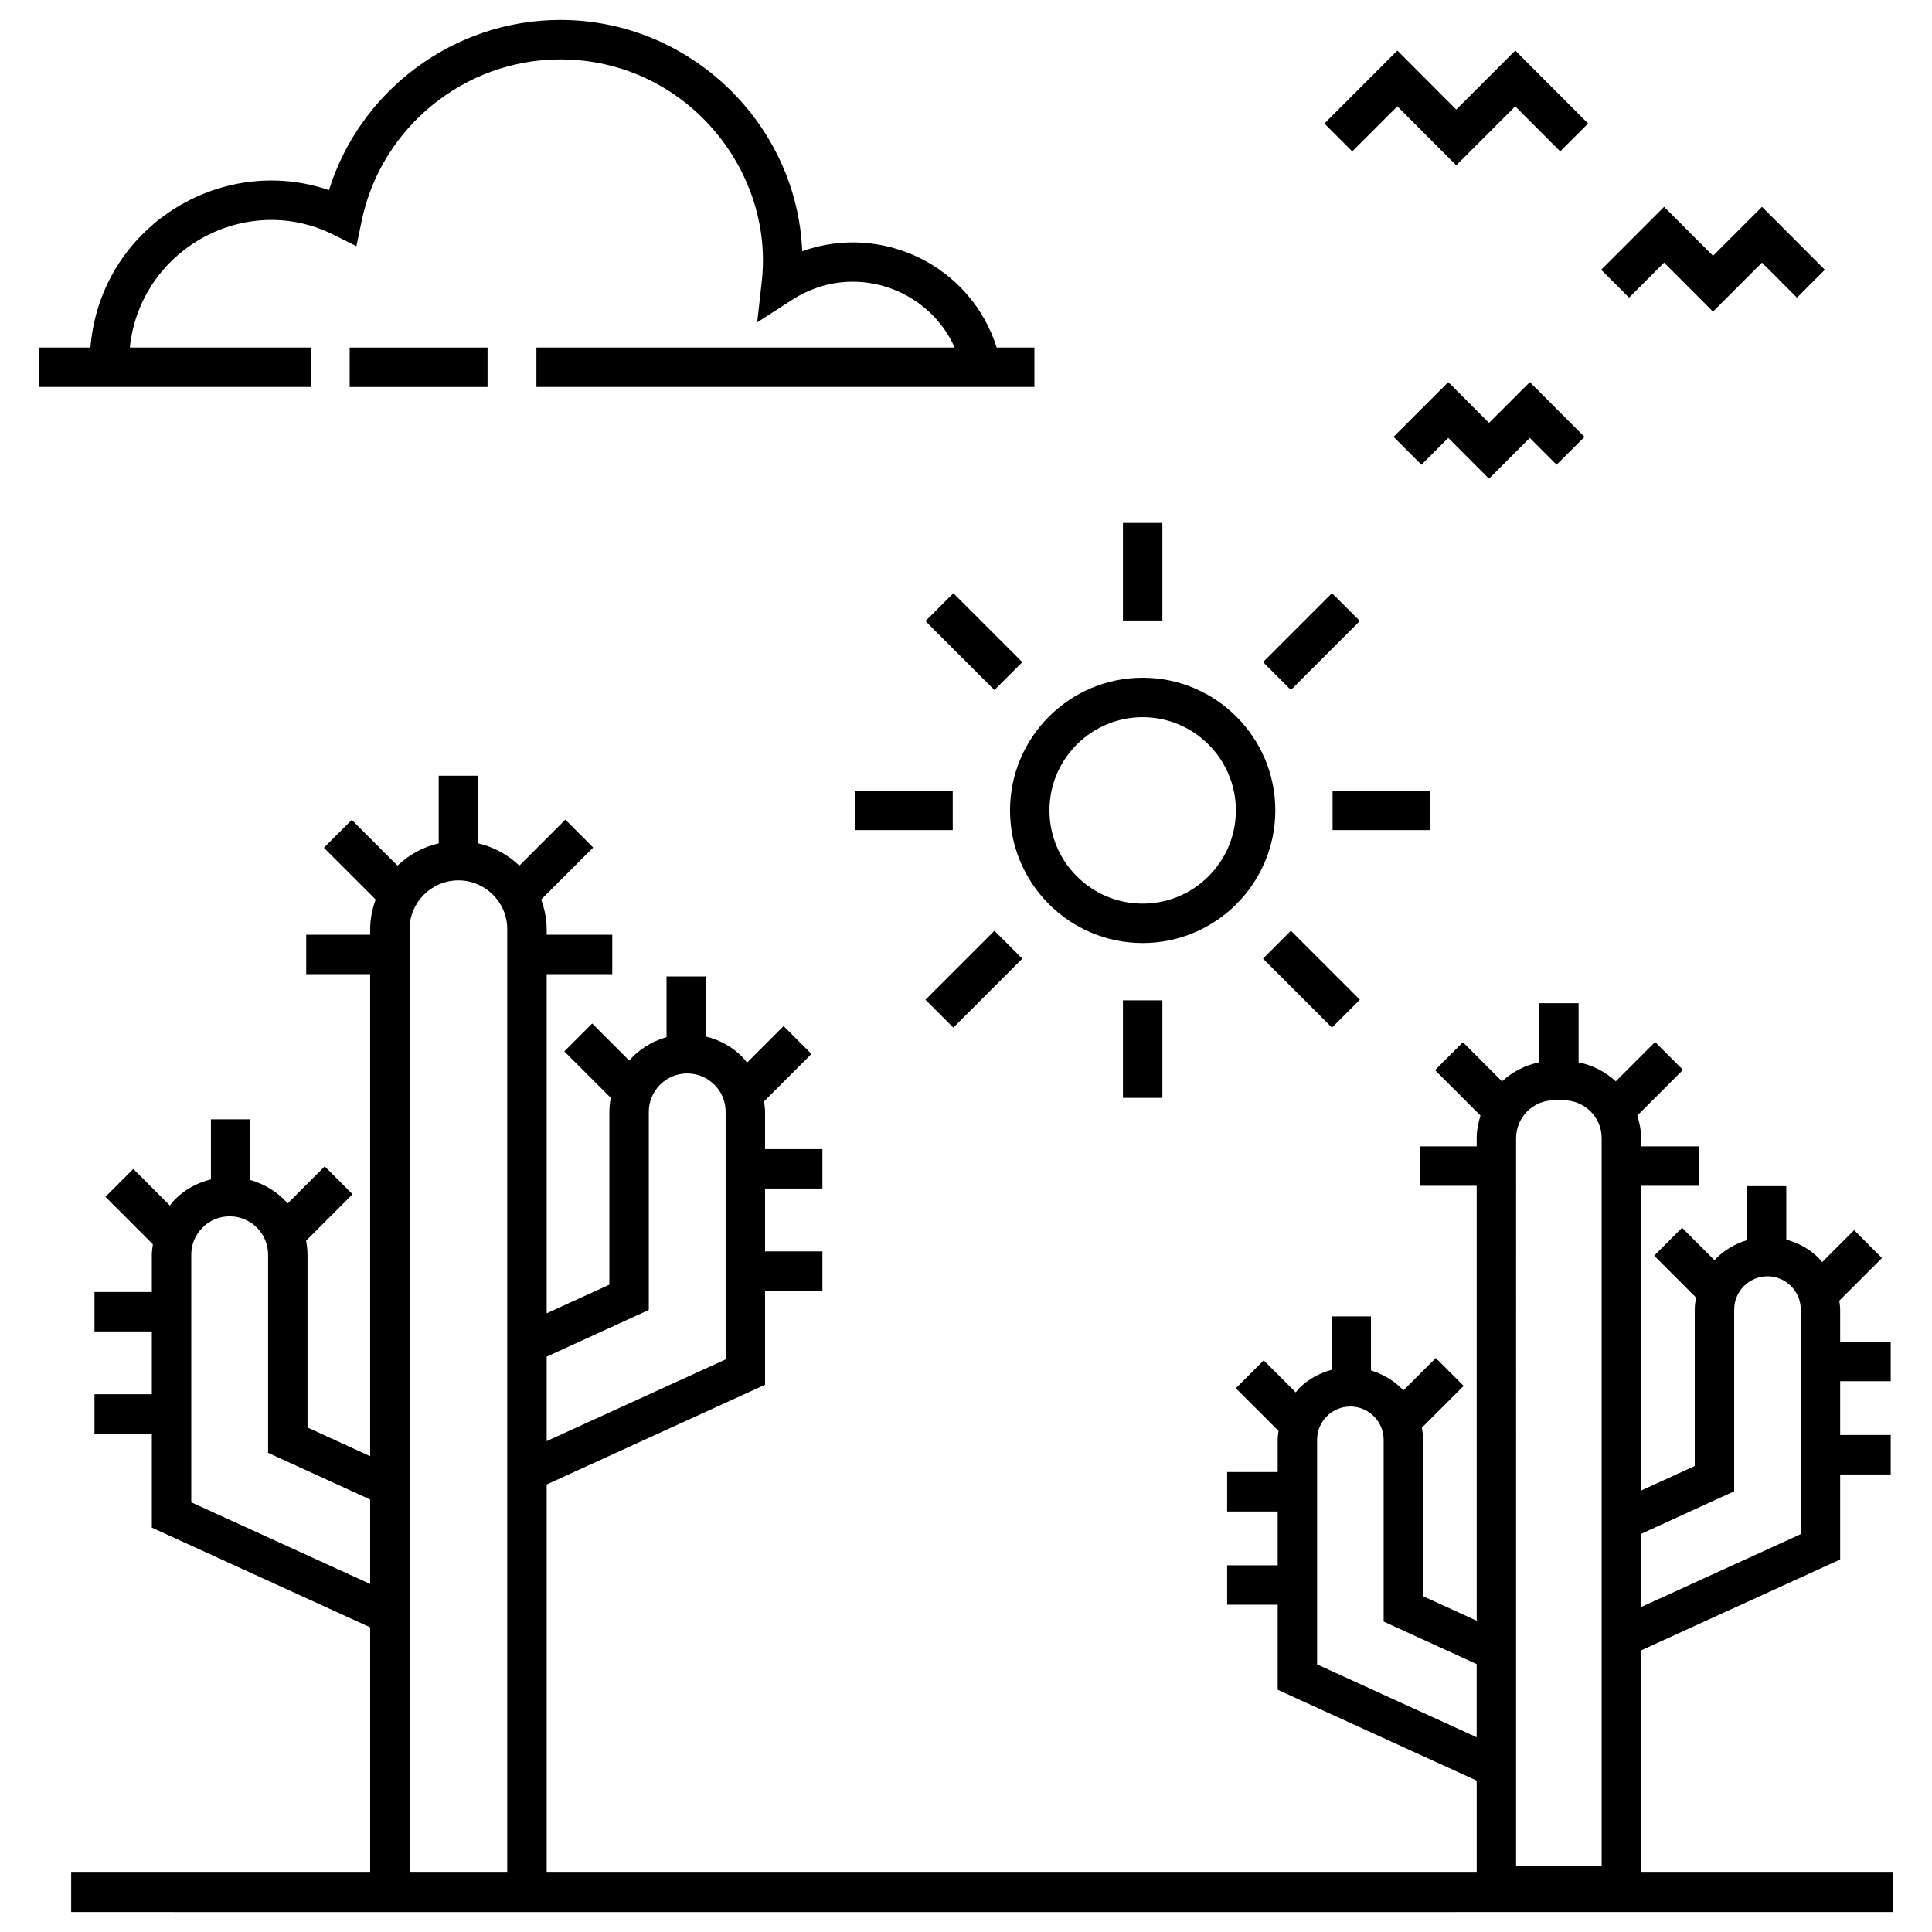 <svg xmlns="http://www.w3.org/2000/svg" enable-background="new 0 0 98 98" viewBox="0 0 98 98" id="desert"><path d="M15.791,17.63H6.585c0.52-4.994,5.892-7.944,10.331-5.724l1.164,0.582l0.263-1.274
		c0.982-4.752,5.22-8.201,10.077-8.201c6.296,0,10.853,5.56,10.222,11.247l-0.233,2.092l1.769-1.142
		c3.055-1.972,6.914-0.596,8.247,2.42h-21.216v2h25.26v-2h-1.912c-1.312-4.149-5.802-6.334-9.866-4.888
		c-0.252-6.422-5.65-11.73-12.271-11.73c-5.396,0-10.153,3.565-11.734,8.632c-5.512-1.891-11.605,1.901-12.1,7.985H2
		v2h13.791V17.63z"></path><rect width="6.995" height="2" x="17.736" y="17.63"></rect><path d="M96,94.986H83.244V83.715l10.098-4.61V74.79h2.564v-2h-2.564v-2.728h2.564v-2h-2.564v-1.634
		c0-0.154-0.026-0.301-0.044-0.451l2.165-2.164l-1.414-1.414l-1.622,1.622c-0.055-0.063-0.1-0.133-0.16-0.192
		c-0.461-0.469-1.034-0.783-1.658-0.949v-2.712h-2v2.742c-0.637,0.19-1.202,0.538-1.644,1.012l-1.643-1.643
		l-1.414,1.414l2.12,2.121c-0.034,0.201-0.062,0.405-0.062,0.615v7.933l-2.722,1.245V60.148h2.945v-2h-2.945
		v-0.416c0-0.402-0.078-0.782-0.191-1.148l2.316-2.316l-1.414-1.414l-1.996,1.996
		c-0.521-0.477-1.165-0.821-1.885-0.961v-3.002h-2v3.002c-0.72,0.14-1.364,0.484-1.885,0.961l-1.984-1.984
		l-1.414,1.414l2.305,2.305c-0.113,0.365-0.191,0.746-0.191,1.148v0.416h-2.868v2h2.868v22.063l-2.719-1.244v-7.933
		c0-0.211-0.028-0.414-0.062-0.616l2.12-2.12l-1.414-1.414l-1.643,1.643c-0.442-0.474-1.007-0.822-1.645-1.012
		v-2.742h-2v2.712c-0.622,0.165-1.193,0.476-1.645,0.936c-0.065,0.064-0.113,0.139-0.172,0.206l-1.623-1.623
		l-1.414,1.414l2.166,2.165c-0.018,0.149-0.044,0.297-0.044,0.451v1.634h-2.564v2h2.564v2.728h-2.564v2h2.564
		v4.315l10.095,4.609v4.666H27.73V75.299l11.077-5.057V65.474h2.91v-2h-2.91v-3.186h2.91v-2h-2.91v-1.889
		c0-0.181-0.028-0.356-0.052-0.531l2.407-2.407l-1.414-1.414l-1.854,1.855c-0.08-0.096-0.149-0.199-0.238-0.287
		c-0.511-0.52-1.15-0.866-1.846-1.037v-3.047h-2v3.079c-0.744,0.207-1.395,0.62-1.894,1.183l-1.878-1.877
		l-1.414,1.414l2.358,2.358c-0.043,0.232-0.072,0.468-0.072,0.712v8.764L27.73,66.617V49.413h3.327v-2H27.73v-0.279
		c0-0.53-0.109-1.032-0.279-1.505l2.638-2.638l-1.414-1.414l-2.332,2.332c-0.573-0.549-1.29-0.946-2.09-1.13
		V39.35h-2v3.429c-0.8,0.184-1.517,0.58-2.091,1.13l-2.319-2.32l-1.414,1.414l2.625,2.626
		c-0.17,0.473-0.279,0.975-0.279,1.505v0.279h-3.243v2h3.243v24.45l-3.177-1.453v-8.764
		c0-0.244-0.029-0.48-0.072-0.711l2.358-2.358l-1.414-1.414l-1.877,1.877c-0.499-0.562-1.15-0.976-1.894-1.183
		v-3.079h-2v3.047c-0.696,0.17-1.332,0.513-1.833,1.024c-0.094,0.092-0.167,0.2-0.25,0.3l-1.855-1.855
		l-1.414,1.414l2.407,2.407c-0.023,0.176-0.052,0.35-0.052,0.531v1.89H4.792v2h2.91v3.185H4.792v2h2.91v4.768
		l11.074,5.056v12.442H3.61v2c8.924,0,7.047,0.004,92.39,0V94.986z M87.966,75.645v-9.217
		c0-0.931,0.757-1.688,1.688-1.688c0.455,0,0.876,0.174,1.199,0.502c0.315,0.31,0.489,0.731,0.489,1.186v11.391
		l-8.098,3.697v-3.711L87.966,75.645z M78.823,55.812h0.502c1.058,0,1.919,0.861,1.919,1.919v36.908h-4.34V57.732
		C76.904,56.673,77.765,55.812,78.823,55.812z M66.809,84.426V73.035c0-0.455,0.174-0.876,0.501-1.199
		c0.31-0.315,0.731-0.489,1.187-0.489c0.931,0,1.688,0.757,1.688,1.688v9.217l4.719,2.158v3.711L66.809,84.426z
		 M32.91,66.447V56.399c0-1.075,0.874-1.949,1.949-1.949c0.525,0,1.012,0.201,1.383,0.578
		c0.365,0.358,0.566,0.845,0.566,1.371v12.557L27.73,73.1v-4.284L32.91,66.447z M9.702,76.204V63.646
		c0-0.525,0.201-1.012,0.578-1.383c0.358-0.365,0.845-0.565,1.371-0.565c1.074,0,1.948,0.874,1.948,1.948v10.048
		l5.177,2.367v4.284L9.702,76.204z M20.775,47.134c0-1.366,1.111-2.477,2.478-2.477
		c1.366,0,2.477,1.111,2.477,2.477v47.852h-4.955V47.134z"></path><path d="M57.961,47.835c3.71,0,6.729-3.019,6.729-6.729s-3.019-6.728-6.729-6.728s-6.728,3.018-6.728,6.728
		S54.251,47.835,57.961,47.835z M57.961,36.379c2.607,0,4.729,2.121,4.729,4.728c0,2.607-2.121,4.729-4.729,4.729
		c-2.607,0-4.728-2.121-4.728-4.729C53.233,38.5,55.354,36.379,57.961,36.379z"></path><rect width="4.948" height="2" x="46.926" y="31.546" transform="rotate(-134.999 49.4 32.546)"></rect><rect width="4.947" height="2" x="43.38" y="40.107"></rect><rect width="2" height="4.947" x="48.4" y="47.195" transform="rotate(-134.999 49.4 49.669)"></rect><rect width="2" height="4.947" x="56.961" y="50.741"></rect><rect width="2" height="4.947" x="65.523" y="47.195" transform="rotate(134.999 66.523 49.668)"></rect><rect width="4.947" height="2" x="67.595" y="40.107"></rect><rect width="4.947" height="2" x="64.049" y="31.546" transform="rotate(-45.004 66.518 32.544)"></rect><rect width="2" height="4.947" x="56.961" y="26.526"></rect><polygon points="75.529 24.282 77.599 22.212 78.957 23.574 80.374 22.161 77.6 19.382 75.53 21.452 73.464 19.382 70.687 22.16 72.101 23.574 73.463 22.212"></polygon><polygon points="84.411 10.491 81.218 13.684 82.632 15.098 84.41 13.321 86.891 15.806 89.376 13.321 91.15 15.098 92.565 13.684 89.377 10.491 86.892 12.976"></polygon><polygon points="76.861 2.563 73.868 5.557 70.88 2.564 67.179 6.265 68.593 7.679 70.879 5.393 73.867 8.387 76.86 5.394 79.141 7.678 80.556 6.265"></polygon></svg>
